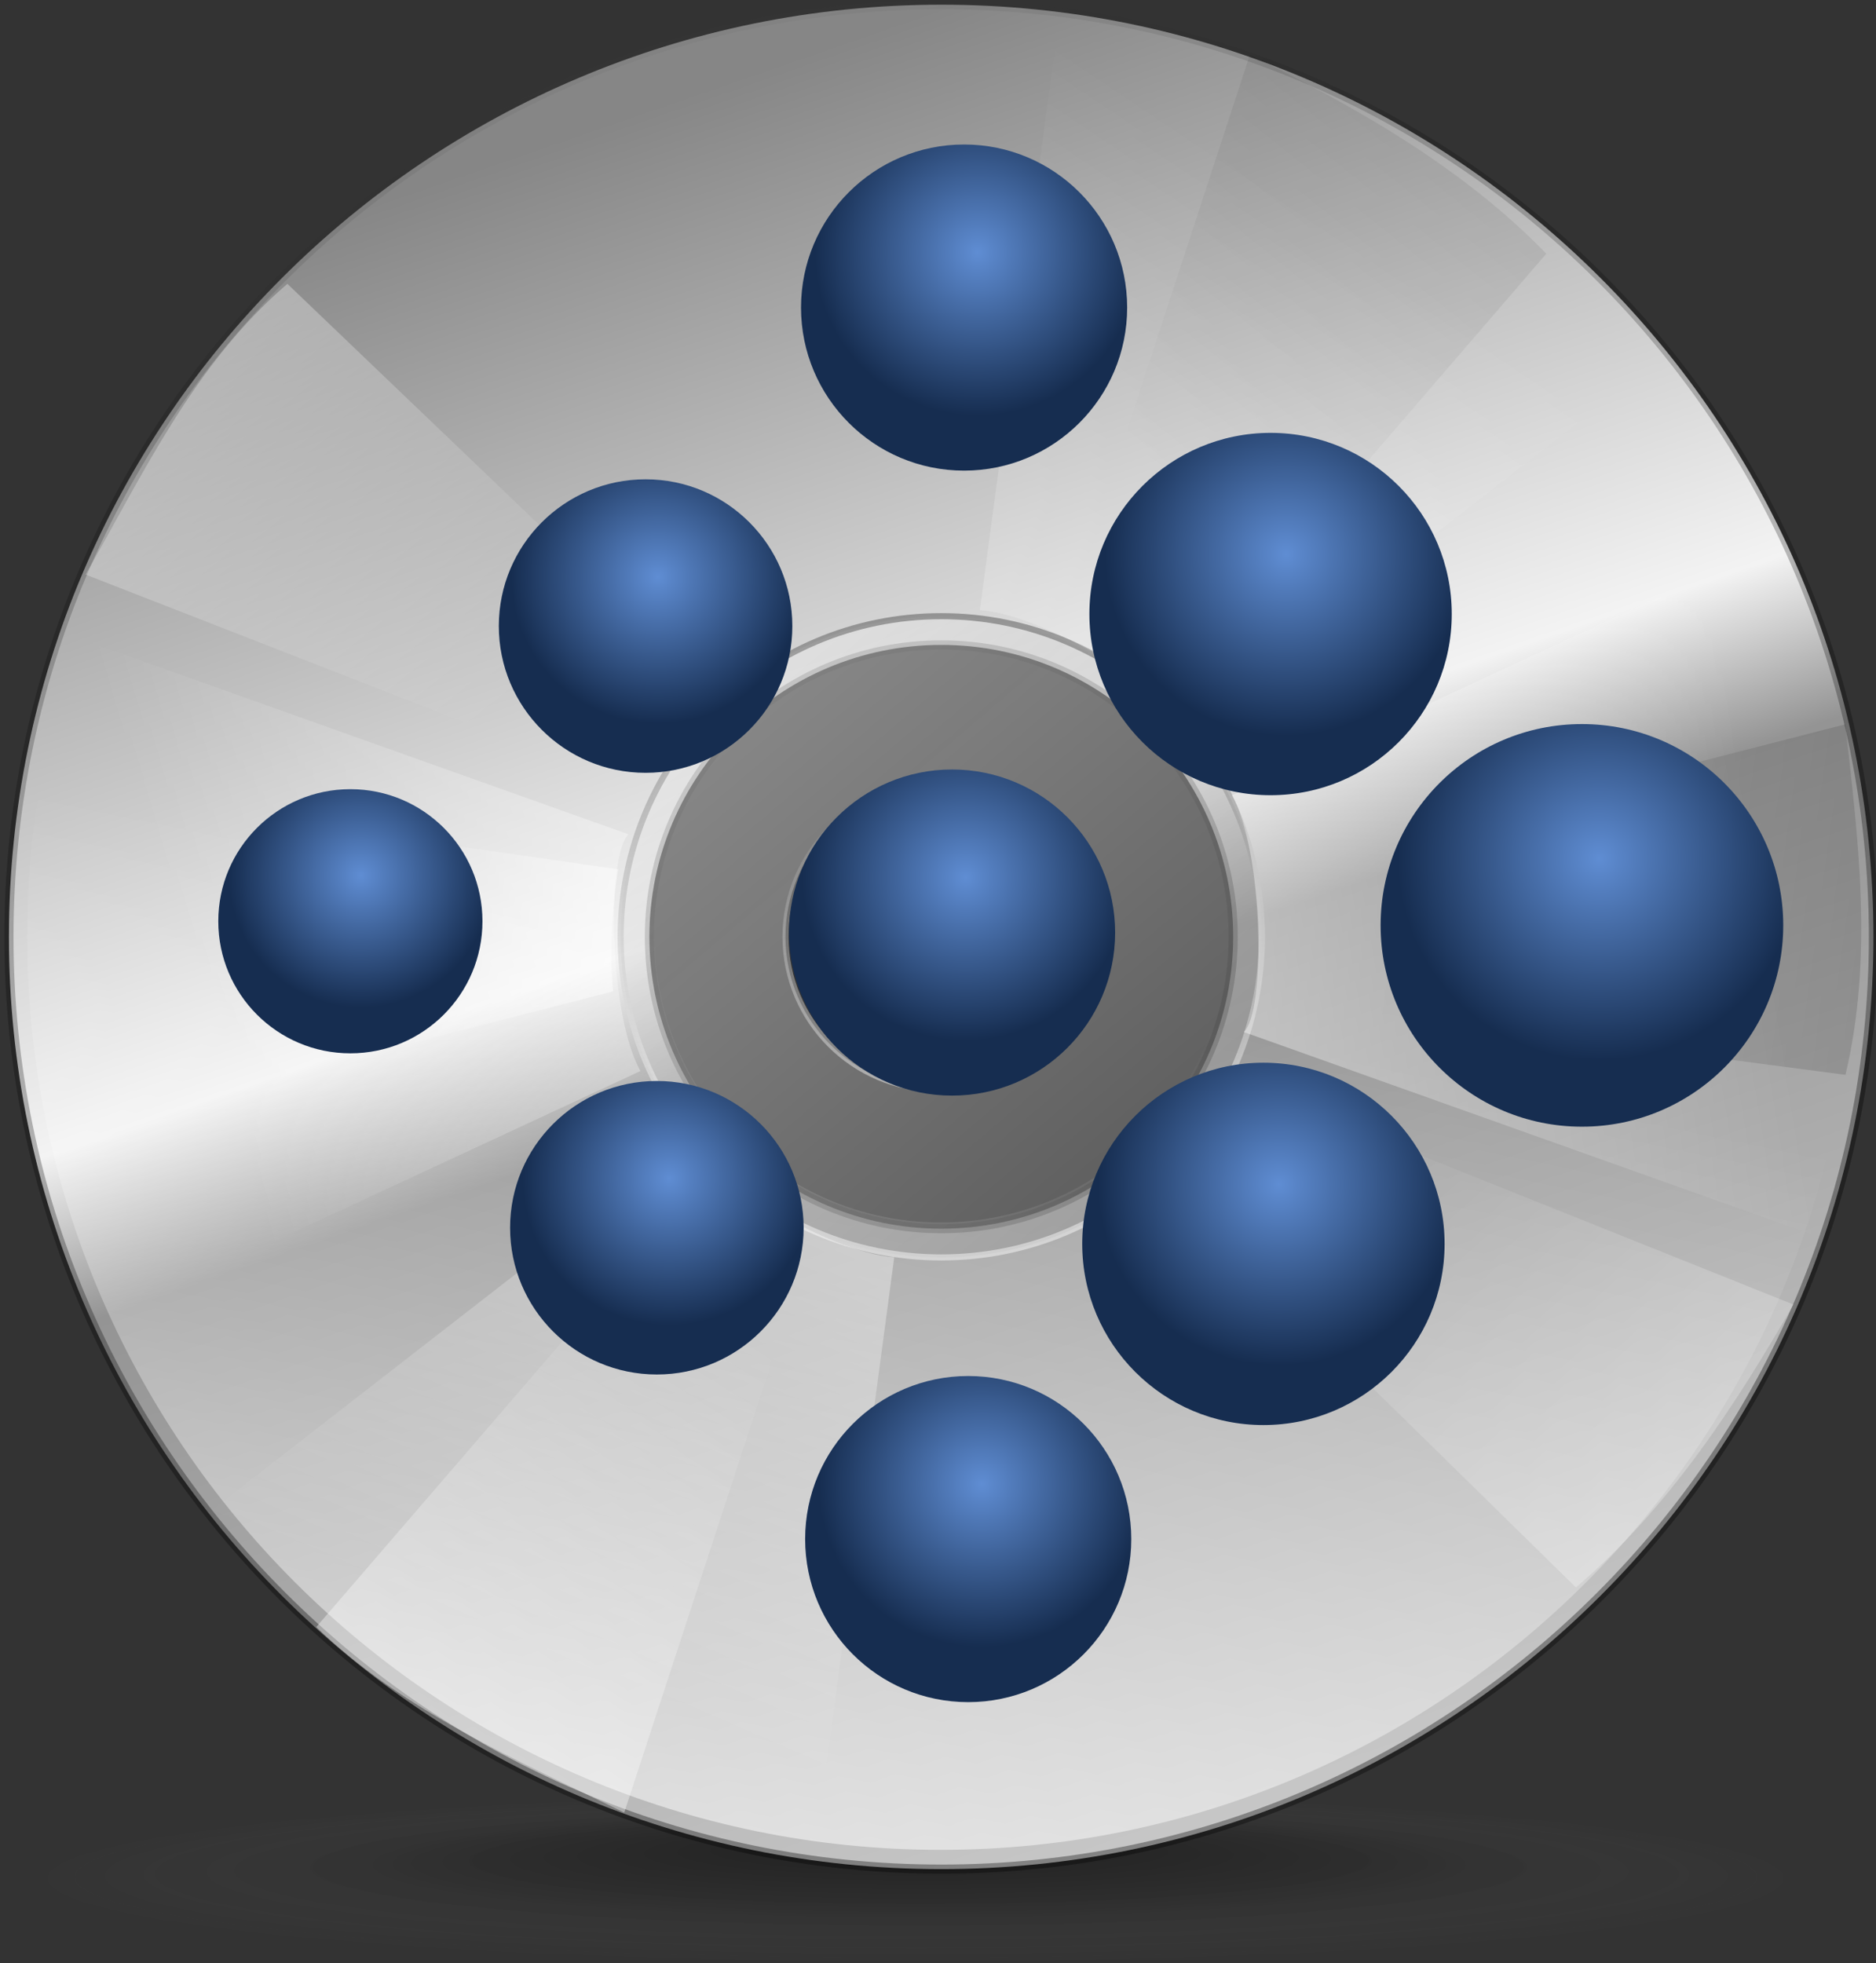 <?xml version="1.0" encoding="UTF-8" standalone="no"?>
<!-- Created with Inkscape (http://www.inkscape.org/) -->

<svg
   xmlns:dc="http://purl.org/dc/elements/1.1/"
   xmlns:cc="http://creativecommons.org/ns#"
   xmlns:rdf="http://www.w3.org/1999/02/22-rdf-syntax-ns#"
   xmlns:svg="http://www.w3.org/2000/svg"
   xmlns="http://www.w3.org/2000/svg"
   xmlns:xlink="http://www.w3.org/1999/xlink"
   xmlns:sodipodi="http://sodipodi.sourceforge.net/DTD/sodipodi-0.dtd"
   xmlns:inkscape="http://www.inkscape.org/namespaces/inkscape"
   height="63.921"
   id="svg1681"
   version="1.0"
   width="61.08"
   x="0"
   y="0"
   inkscape:version="0.49+devel r"
   sodipodi:docname="sidu-installer.svg">
  <rect width="100%" height="100%" fill="#333333" stroke="none"/>
  <sodipodi:namedview
     pagecolor="#ffffff"
     bordercolor="#666666"
     borderopacity="1"
     objecttolerance="10"
     gridtolerance="10"
     guidetolerance="10"
     inkscape:pageopacity="0"
     inkscape:pageshadow="2"
     inkscape:window-width="1920"
     inkscape:window-height="1029"
     id="namedview67"
     showgrid="false"
     inkscape:zoom="6.8022336"
     inkscape:cx="108.93803"
     inkscape:cy="55.864077"
     inkscape:window-x="0"
     inkscape:window-y="27"
     inkscape:window-maximized="1"
     inkscape:current-layer="svg1681"
     units="mm" />
  <defs
     id="defs1683">
    <linearGradient
       id="linearGradient1865"
       x1="-65.023"
       x2="-212.71"
       xlink:href="#linearGradient1601"
       y1="238.451"
       y2="383.427"
       gradientTransform="scale(0.898,1.114)"
       gradientUnits="userSpaceOnUse" />
    <linearGradient
       id="linearGradient1863"
       x1="58.723"
       x2="-119.612"
       xlink:href="#linearGradient1601"
       y1="178.05"
       y2="372.882"
       gradientTransform="scale(0.894,1.118)"
       gradientUnits="userSpaceOnUse" />
    <linearGradient
       id="linearGradient899">
      <stop
         id="stop900"
         offset="0"
         style="stop-color:#ffffff;stop-opacity:0;" />
      <stop
         id="stop901"
         offset="1"
         style="stop-color:#ffffff;stop-opacity:1;" />
    </linearGradient>
    <linearGradient
       id="linearGradient848"
       x1="-197.631"
       x2="-236.111"
       xlink:href="#linearGradient899"
       y1="380.682"
       y2="436.56"
       gradientTransform="scale(0.894,1.118)"
       gradientUnits="userSpaceOnUse" />
    <linearGradient
       id="linearGradient1731"
       x1="-219.18"
       x2="-156.894"
       xlink:href="#linearGradient1601"
       y1="572.92"
       y2="397.458"
       gradientTransform="scale(0.987,1.013)"
       gradientUnits="userSpaceOnUse" />
    <linearGradient
       id="linearGradient1761"
       x1="52.677"
       x2="-83.903"
       xlink:href="#linearGradient1753"
       y1="220.767"
       y2="396.49"
       gradientTransform="scale(0.894,1.118)"
       gradientUnits="userSpaceOnUse" />
    <linearGradient
       id="linearGradient1753">
      <stop
         id="stop1754"
         offset="0"
         style="stop-color:#000000;stop-opacity:0.455;" />
      <stop
         id="stop1755"
         offset="1"
         style="stop-color:#000000;stop-opacity:0;" />
    </linearGradient>
    <linearGradient
       id="linearGradient1751"
       x1="9.315"
       x2="-203.65"
       xlink:href="#linearGradient1753"
       y1="95.409"
       y2="384.013"
       gradientTransform="scale(0.894,1.118)"
       gradientUnits="userSpaceOnUse" />
    <linearGradient
       id="linearGradient1752"
       x1="-345.631"
       x2="-142.871"
       xlink:href="#linearGradient1601"
       y1="669.915"
       y2="401.122"
       gradientTransform="scale(0.987,1.013)"
       gradientUnits="userSpaceOnUse" />
    <linearGradient
       id="linearGradient1607"
       x1="-1.718"
       x2="-87.625"
       xlink:href="#linearGradient1601"
       y1="254.859"
       y2="398.143"
       gradientTransform="scale(0.905,1.105)"
       gradientUnits="userSpaceOnUse" />
    <linearGradient
       id="linearGradient1738"
       x1="-118.477"
       x2="-32.234"
       xlink:href="#linearGradient1601"
       y1="566.042"
       y2="396.04"
       gradientTransform="scale(0.987,1.013)"
       gradientUnits="userSpaceOnUse" />
    <linearGradient
       id="linearGradient1604"
       x1="-112.116"
       x2="-112.116"
       xlink:href="#linearGradient1608"
       y1="414.247"
       y2="507.473"
       gradientUnits="userSpaceOnUse" />
    <linearGradient
       id="linearGradient1608">
      <stop
         id="stop1609"
         offset="0"
         style="stop-color:#000000;stop-opacity:0.455;" />
      <stop
         id="stop1610"
         offset="1"
         style="stop-color:#ffffff;stop-opacity:0.462;" />
    </linearGradient>
    <linearGradient
       id="linearGradient1855"
       x1="18.762"
       x2="-139.844"
       xlink:href="#linearGradient1608"
       y1="603.664"
       y2="417.199"
       gradientUnits="userSpaceOnUse" />
    <linearGradient
       id="linearGradient1601">
      <stop
         id="stop1602"
         offset="0"
         style="stop-color:#ffffff;stop-opacity:1;" />
      <stop
         id="stop1603"
         offset="1"
         style="stop-color:#ffffff;stop-opacity:0;" />
    </linearGradient>
    <linearGradient
       id="linearGradient1757"
       x1="268.704"
       x2="339.089"
       xlink:href="#linearGradient1601"
       y1="703.861"
       y2="373.74"
       gradientTransform="scale(1.019,0.982)"
       gradientUnits="userSpaceOnUse" />
    <linearGradient
       id="linearGradient2089">
      <stop
         id="stop2090"
         offset="0"
         style="stop-color:#000000;stop-opacity:0.586;" />
      <stop
         id="stop2091"
         offset="0.736"
         style="stop-color:#000000;stop-opacity:0.31;" />
      <stop
         id="stop2092"
         offset="1"
         style="stop-color:#5f5f5f;stop-opacity:0;" />
    </linearGradient>
    <linearGradient
       id="linearGradient1848"
       x1="-34.936"
       x2="-86.539"
       xlink:href="#linearGradient2089"
       y1="531.332"
       y2="321.591"
       gradientUnits="userSpaceOnUse" />
    <linearGradient
       id="linearGradient1612">
      <stop
         id="stop1613"
         offset="0"
         style="stop-color:#868686;stop-opacity:1;" />
      <stop
         id="stop1768"
         offset="0.394"
         style="stop-color:#f3f3f3;stop-opacity:1;" />
      <stop
         id="stop1769"
         offset="0.479"
         style="stop-color:#949494;stop-opacity:1;" />
      <stop
         id="stop1614"
         offset="1"
         style="stop-color:#d3d3d3;stop-opacity:1;" />
    </linearGradient>
    <linearGradient
       id="linearGradient1616"
       x1="-125.321"
       x2="-33.551"
       xlink:href="#linearGradient1612"
       y1="355.229"
       y2="620.594"
       gradientUnits="userSpaceOnUse" />
    <linearGradient
       id="linearGradient1851">
      <stop
         id="stop1852"
         offset="0"
         style="stop-color:#000000;stop-opacity:0.372;" />
      <stop
         id="stop1854"
         offset="0.5"
         style="stop-color:#000000;stop-opacity:0.11;" />
      <stop
         id="stop1853"
         offset="1"
         style="stop-color:#adadad;stop-opacity:0;" />
    </linearGradient>
    <radialGradient
       cx="-289.091"
       cy="598.367"
       fx="-287.618"
       fy="543.589"
       id="radialGradient1930"
       r="125.205"
       xlink:href="#linearGradient1851"
       gradientUnits="userSpaceOnUse" />
    <radialGradient
       r="57.48"
       fy="477.451"
       fx="1027.858"
       cy="477.451"
       cx="1027.858"
       spreadMethod="pad"
       gradientTransform="matrix(0.689,0.689,-0.689,0.689,199.774,-532.329)"
       gradientUnits="userSpaceOnUse"
       id="radialGradient4430"
       xlink:href="#linearGradient6147-1-1-5-3-1-8-4-0"
       inkscape:collect="always" />
    <radialGradient
       r="57.48"
       fy="477.451"
       fx="1027.858"
       cy="477.451"
       cx="1027.858"
       spreadMethod="pad"
       gradientTransform="matrix(0.766,0.766,-0.766,0.766,283.389,-774.979)"
       gradientUnits="userSpaceOnUse"
       id="radialGradient4428"
       xlink:href="#linearGradient6147-1-1-0-5-6-5-3"
       inkscape:collect="always" />
    <radialGradient
       r="57.48"
       fy="477.451"
       fx="1027.858"
       cy="477.451"
       cx="1027.858"
       spreadMethod="pad"
       gradientTransform="matrix(0.766,0.766,-0.766,0.766,288.178,-519.679)"
       gradientUnits="userSpaceOnUse"
       id="radialGradient4426"
       xlink:href="#linearGradient6147-1-1-5-3-1-3-6"
       inkscape:collect="always" />
    <radialGradient
       r="57.48"
       fy="477.451"
       fx="1027.858"
       cy="477.451"
       cx="1027.858"
       spreadMethod="pad"
       gradientTransform="matrix(0.851,0.851,-0.851,0.851,374.016,-518.013)"
       gradientUnits="userSpaceOnUse"
       id="radialGradient4424"
       xlink:href="#linearGradient6147-1-1-0-2-4-9"
       inkscape:collect="always" />
    <radialGradient
       r="57.48"
       fy="477.451"
       fx="1027.858"
       cy="477.451"
       cx="1027.858"
       spreadMethod="pad"
       gradientTransform="matrix(0.851,0.851,-0.851,0.851,372.268,-1040.564)"
       gradientUnits="userSpaceOnUse"
       id="radialGradient4422"
       xlink:href="#linearGradient6147-1-1-0-5-7-1"
       inkscape:collect="always" />
    <radialGradient
       r="57.48"
       fy="477.451"
       fx="1027.858"
       cy="477.451"
       cx="1027.858"
       spreadMethod="pad"
       gradientTransform="matrix(0.851,0.851,-0.851,0.851,367.166,-775.374)"
       gradientUnits="userSpaceOnUse"
       id="radialGradient4420"
       xlink:href="#linearGradient6147-1-1-5-3-14-2"
       inkscape:collect="always" />
    <radialGradient
       r="57.48"
       fy="477.451"
       fx="1027.858"
       cy="477.451"
       cx="1027.858"
       spreadMethod="pad"
       gradientTransform="matrix(0.946,0.946,-0.946,0.946,450.905,-1055.452)"
       gradientUnits="userSpaceOnUse"
       id="radialGradient4418"
       xlink:href="#linearGradient6147-1-1-0-9-4"
       inkscape:collect="always" />
    <radialGradient
       r="57.48"
       fy="477.451"
       fx="1027.858"
       cy="477.451"
       cx="1027.858"
       spreadMethod="pad"
       gradientTransform="matrix(0.946,0.946,-0.946,0.946,447.863,-788.201)"
       gradientUnits="userSpaceOnUse"
       id="radialGradient4416"
       xlink:href="#linearGradient6147-1-1-5-94-7"
       inkscape:collect="always" />
    <radialGradient
       r="57.48"
       fy="477.451"
       fx="1027.858"
       cy="477.451"
       cx="1027.858"
       spreadMethod="pad"
       gradientTransform="matrix(1.051,1.051,-1.051,1.051,525.89,-1084.383)"
       gradientUnits="userSpaceOnUse"
       id="radialGradient4414"
       xlink:href="#linearGradient6147-1-1-4-4"
       inkscape:collect="always" />
    <radialGradient
       r="57.48"
       fy="477.451"
       fx="1027.858"
       cy="477.451"
       cx="1027.858"
       spreadMethod="pad"
       gradientTransform="matrix(0.239,0.239,-0.239,0.239,383.03,656.283)"
       gradientUnits="userSpaceOnUse"
       id="radialGradient5352"
       xlink:href="#linearGradient6147-1-1-4-6-10"
       inkscape:collect="always" />
    <linearGradient
       id="linearGradient6147-1-1-5-3-1-8-4-0">
      <stop
         id="stop6149-6-3-5-0-7-1-9-4"
         offset="0"
         style="stop-color:#5f8dd3;stop-opacity:1;" />
      <stop
         id="stop6151-5-0-3-0-2-3-5-7"
         offset="1"
         style="stop-color:#162d50;stop-opacity:1;" />
    </linearGradient>
    <linearGradient
       id="linearGradient6147-1-1-0-5-6-5-3">
      <stop
         id="stop6149-6-3-3-1-1-4-3"
         offset="0"
         style="stop-color:#5f8dd3;stop-opacity:1;" />
      <stop
         id="stop6151-5-0-36-1-5-3-3"
         offset="1"
         style="stop-color:#162d50;stop-opacity:1;" />
    </linearGradient>
    <linearGradient
       id="linearGradient6147-1-1-5-3-1-3-6">
      <stop
         id="stop6149-6-3-5-0-7-8-8"
         offset="0"
         style="stop-color:#5f8dd3;stop-opacity:1;" />
      <stop
         id="stop6151-5-0-3-0-2-32-3"
         offset="1"
         style="stop-color:#162d50;stop-opacity:1;" />
    </linearGradient>
    <linearGradient
       id="linearGradient6147-1-1-0-2-4-9">
      <stop
         id="stop6149-6-3-3-4-4-28"
         offset="0"
         style="stop-color:#5f8dd3;stop-opacity:1;" />
      <stop
         id="stop6151-5-0-36-9-49-8"
         offset="1"
         style="stop-color:#162d50;stop-opacity:1;" />
    </linearGradient>
    <linearGradient
       id="linearGradient6147-1-1-0-5-7-1">
      <stop
         id="stop6149-6-3-3-1-3-2"
         offset="0"
         style="stop-color:#5f8dd3;stop-opacity:1;" />
      <stop
         id="stop6151-5-0-36-1-39-8"
         offset="1"
         style="stop-color:#162d50;stop-opacity:1;" />
    </linearGradient>
    <linearGradient
       id="linearGradient6147-1-1-5-3-14-2">
      <stop
         id="stop6149-6-3-5-0-3-2"
         offset="0"
         style="stop-color:#5f8dd3;stop-opacity:1;" />
      <stop
         id="stop6151-5-0-3-0-7-6"
         offset="1"
         style="stop-color:#162d50;stop-opacity:1;" />
    </linearGradient>
    <linearGradient
       id="linearGradient6147-1-1-0-9-4">
      <stop
         id="stop6149-6-3-3-5-6"
         offset="0"
         style="stop-color:#5f8dd3;stop-opacity:1;" />
      <stop
         id="stop6151-5-0-36-6-9"
         offset="1"
         style="stop-color:#162d50;stop-opacity:1;" />
    </linearGradient>
    <linearGradient
       id="linearGradient6147-1-1-5-94-7">
      <stop
         id="stop6149-6-3-5-2-4"
         offset="0"
         style="stop-color:#5f8dd3;stop-opacity:1;" />
      <stop
         id="stop6151-5-0-3-06-3"
         offset="1"
         style="stop-color:#162d50;stop-opacity:1;" />
    </linearGradient>
    <linearGradient
       id="linearGradient6147-1-1-4-4">
      <stop
         id="stop6149-6-3-9-3"
         offset="0"
         style="stop-color:#5f8dd3;stop-opacity:1;" />
      <stop
         id="stop6151-5-0-9-5"
         offset="1"
         style="stop-color:#162d50;stop-opacity:1;" />
    </linearGradient>
    <filter
       y="-0.25"
       x="-0.25"
       height="1.5"
       width="1.5"
       inkscape:label="Drop shadow"
       id="filter8554-99"
       style="color-interpolation-filters:sRGB">
      <feGaussianBlur
         result="blur"
         stdDeviation="1"
         in="SourceAlpha"
         id="feGaussianBlur8556-3" />
      <feColorMatrix
         values="-1 0 0 0 1 0 -1 0 0 1 0 0 -1 0 1 0 0 0 0.5 0 "
         type="matrix"
         result="bluralpha"
         id="feColorMatrix8558-6" />
      <feOffset
         result="offsetBlur"
         dy="-1"
         dx="1"
         in="bluralpha"
         id="feOffset8560-0" />
      <feMerge
         id="feMerge8562-5">
        <feMergeNode
           in="offsetBlur"
           id="feMergeNode8564-0" />
        <feMergeNode
           in="SourceGraphic"
           id="feMergeNode8566-2" />
      </feMerge>
    </filter>
    <linearGradient
       id="linearGradient6147-1-1-4-6-962">
      <stop
         id="stop6149-6-3-9-1-54"
         offset="0"
         style="stop-color:#5f8dd3;stop-opacity:1;" />
      <stop
         id="stop6151-5-0-9-0-4"
         offset="1"
         style="stop-color:#162d50;stop-opacity:1;" />
    </linearGradient>
    <linearGradient
       id="linearGradient6147-1-1-4-6-08-4">
      <stop
         id="stop6149-6-3-9-1-13-0"
         offset="0"
         style="stop-color:#5f8dd3;stop-opacity:1;" />
      <stop
         id="stop6151-5-0-9-0-11-9"
         offset="1"
         style="stop-color:#162d50;stop-opacity:1;" />
    </linearGradient>
    <linearGradient
       id="linearGradient6147-1-1-4-6-69-8">
      <stop
         id="stop6149-6-3-9-1-3-3"
         offset="0"
         style="stop-color:#5f8dd3;stop-opacity:1;" />
      <stop
         id="stop6151-5-0-9-0-38-8"
         offset="1"
         style="stop-color:#162d50;stop-opacity:1;" />
    </linearGradient>
    <linearGradient
       id="linearGradient6147-1-1-4-6-62-2">
      <stop
         id="stop6149-6-3-9-1-67-9"
         offset="0"
         style="stop-color:#5f8dd3;stop-opacity:1;" />
      <stop
         id="stop6151-5-0-9-0-5-0"
         offset="1"
         style="stop-color:#162d50;stop-opacity:1;" />
    </linearGradient>
    <linearGradient
       id="linearGradient6147-1-1-4-6-96-2">
      <stop
         id="stop6149-6-3-9-1-02-0"
         offset="0"
         style="stop-color:#5f8dd3;stop-opacity:1;" />
      <stop
         id="stop6151-5-0-9-0-76-5"
         offset="1"
         style="stop-color:#162d50;stop-opacity:1;" />
    </linearGradient>
    <linearGradient
       id="linearGradient6147-1-1-4-6-10-0">
      <stop
         id="stop6149-6-3-9-1-7-4"
         offset="0"
         style="stop-color:#5f8dd3;stop-opacity:1;" />
      <stop
         id="stop6151-5-0-9-0-58-2"
         offset="1"
         style="stop-color:#162d50;stop-opacity:1;" />
    </linearGradient>
    <radialGradient
       r="57.48"
       fy="477.451"
       fx="1027.858"
       cy="477.451"
       cx="1027.858"
       spreadMethod="pad"
       gradientTransform="matrix(0.239,0.239,-0.239,0.239,124.449,540.783)"
       gradientUnits="userSpaceOnUse"
       id="radialGradient4815"
       xlink:href="#linearGradient6147-1-1-4-6-08"
       inkscape:collect="always" />
    <radialGradient
       r="57.48"
       fy="477.451"
       fx="1027.858"
       cy="477.451"
       cx="1027.858"
       spreadMethod="pad"
       gradientTransform="matrix(0.239,0.239,-0.239,0.239,350.635,540.783)"
       gradientUnits="userSpaceOnUse"
       id="radialGradient4813"
       xlink:href="#linearGradient6147-1-1-4-6-96"
       inkscape:collect="always" />
    <radialGradient
       r="57.48"
       fy="477.451"
       fx="1027.858"
       cy="477.451"
       cx="1027.858"
       spreadMethod="pad"
       gradientTransform="matrix(0.239,0.239,-0.239,0.239,275.239,540.783)"
       gradientUnits="userSpaceOnUse"
       id="radialGradient4811"
       xlink:href="#linearGradient6147-1-1-4-6-62"
       inkscape:collect="always" />
    <radialGradient
       r="57.48"
       fy="477.451"
       fx="1027.858"
       cy="477.451"
       cx="1027.858"
       spreadMethod="pad"
       gradientTransform="matrix(0.239,0.239,-0.239,0.239,426.03,540.783)"
       gradientUnits="userSpaceOnUse"
       id="radialGradient4809"
       xlink:href="#linearGradient6147-1-1-4-6-10"
       inkscape:collect="always" />
    <radialGradient
       r="57.48"
       fy="477.451"
       fx="1027.858"
       cy="477.451"
       cx="1027.858"
       spreadMethod="pad"
       gradientTransform="matrix(0.239,0.239,-0.239,0.239,199.844,540.783)"
       gradientUnits="userSpaceOnUse"
       id="radialGradient4807"
       xlink:href="#linearGradient6147-1-1-4-6-69"
       inkscape:collect="always" />
    <radialGradient
       r="57.48"
       fy="477.451"
       fx="1027.858"
       cy="477.451"
       cx="1027.858"
       spreadMethod="pad"
       gradientTransform="matrix(0.239,0.239,-0.239,0.239,49.053,538.552)"
       gradientUnits="userSpaceOnUse"
       id="radialGradient4735"
       xlink:href="#linearGradient6147-1-1-4-6"
       inkscape:collect="always" />
    <linearGradient
       id="linearGradient6147-1-1-4-6-10">
      <stop
         id="stop6149-6-3-9-1-7"
         offset="0"
         style="stop-color:#5f8dd3;stop-opacity:1;" />
      <stop
         id="stop6151-5-0-9-0-58"
         offset="1"
         style="stop-color:#162d50;stop-opacity:1;" />
    </linearGradient>
    <linearGradient
       id="linearGradient6147-1-1-4-6-96">
      <stop
         id="stop6149-6-3-9-1-02"
         offset="0"
         style="stop-color:#5f8dd3;stop-opacity:1;" />
      <stop
         id="stop6151-5-0-9-0-76"
         offset="1"
         style="stop-color:#162d50;stop-opacity:1;" />
    </linearGradient>
    <linearGradient
       id="linearGradient6147-1-1-4-6-62">
      <stop
         id="stop6149-6-3-9-1-67"
         offset="0"
         style="stop-color:#5f8dd3;stop-opacity:1;" />
      <stop
         id="stop6151-5-0-9-0-5"
         offset="1"
         style="stop-color:#162d50;stop-opacity:1;" />
    </linearGradient>
    <linearGradient
       id="linearGradient6147-1-1-4-6-69">
      <stop
         id="stop6149-6-3-9-1-3"
         offset="0"
         style="stop-color:#5f8dd3;stop-opacity:1;" />
      <stop
         id="stop6151-5-0-9-0-38"
         offset="1"
         style="stop-color:#162d50;stop-opacity:1;" />
    </linearGradient>
    <linearGradient
       id="linearGradient6147-1-1-4-6-08">
      <stop
         id="stop6149-6-3-9-1-13"
         offset="0"
         style="stop-color:#5f8dd3;stop-opacity:1;" />
      <stop
         id="stop6151-5-0-9-0-11"
         offset="1"
         style="stop-color:#162d50;stop-opacity:1;" />
    </linearGradient>
    <linearGradient
       id="linearGradient6147-1-1-4-6-25">
      <stop
         id="stop6149-6-3-9-1-8"
         offset="0"
         style="stop-color:#5f8dd3;stop-opacity:1;" />
      <stop
         id="stop6151-5-0-9-0-6"
         offset="1"
         style="stop-color:#162d50;stop-opacity:1;" />
    </linearGradient>
    <radialGradient
       r="57.48"
       fy="477.451"
       fx="1027.858"
       cy="477.451"
       cx="1027.858"
       spreadMethod="pad"
       gradientTransform="matrix(0.239,0.239,-0.239,0.239,49.053,533.821)"
       gradientUnits="userSpaceOnUse"
       id="radialGradient4179-646"
       xlink:href="#linearGradient6147-1-1-4-6-25"
       inkscape:collect="always" />
    <linearGradient
       id="linearGradient6147-1-1-4-6-28">
      <stop
         id="stop6149-6-3-9-1-936"
         offset="0"
         style="stop-color:#5f8dd3;stop-opacity:1;" />
      <stop
         id="stop6151-5-0-9-0-80"
         offset="1"
         style="stop-color:#162d50;stop-opacity:1;" />
    </linearGradient>
    <radialGradient
       r="57.48"
       fy="477.451"
       fx="1027.858"
       cy="477.451"
       cx="1027.858"
       spreadMethod="pad"
       gradientTransform="matrix(0.239,0.239,-0.239,0.239,49.053,533.821)"
       gradientUnits="userSpaceOnUse"
       id="radialGradient4179-81"
       xlink:href="#linearGradient6147-1-1-4-6-28"
       inkscape:collect="always" />
    <linearGradient
       id="linearGradient6147-1-1-4-6-4">
      <stop
         id="stop6149-6-3-9-1-69"
         offset="0"
         style="stop-color:#5f8dd3;stop-opacity:1;" />
      <stop
         id="stop6151-5-0-9-0-2"
         offset="1"
         style="stop-color:#162d50;stop-opacity:1;" />
    </linearGradient>
    <radialGradient
       r="57.48"
       fy="477.451"
       fx="1027.858"
       cy="477.451"
       cx="1027.858"
       spreadMethod="pad"
       gradientTransform="matrix(0.239,0.239,-0.239,0.239,49.053,533.821)"
       gradientUnits="userSpaceOnUse"
       id="radialGradient4179-9"
       xlink:href="#linearGradient6147-1-1-4-6-4"
       inkscape:collect="always" />
    <linearGradient
       id="linearGradient6147-1-1-4-6-3">
      <stop
         id="stop6149-6-3-9-1-0"
         offset="0"
         style="stop-color:#5f8dd3;stop-opacity:1;" />
      <stop
         id="stop6151-5-0-9-0-30"
         offset="1"
         style="stop-color:#162d50;stop-opacity:1;" />
    </linearGradient>
    <radialGradient
       r="57.48"
       fy="477.451"
       fx="1027.858"
       cy="477.451"
       cx="1027.858"
       spreadMethod="pad"
       gradientTransform="matrix(0.239,0.239,-0.239,0.239,49.053,533.821)"
       gradientUnits="userSpaceOnUse"
       id="radialGradient4179-64"
       xlink:href="#linearGradient6147-1-1-4-6-3"
       inkscape:collect="always" />
    <linearGradient
       id="linearGradient6147-1-1-4-6-0">
      <stop
         id="stop6149-6-3-9-1-4"
         offset="0"
         style="stop-color:#5f8dd3;stop-opacity:1;" />
      <stop
         id="stop6151-5-0-9-0-8"
         offset="1"
         style="stop-color:#162d50;stop-opacity:1;" />
    </linearGradient>
    <radialGradient
       r="57.48"
       fy="477.451"
       fx="1027.858"
       cy="477.451"
       cx="1027.858"
       spreadMethod="pad"
       gradientTransform="matrix(0.239,0.239,-0.239,0.239,49.053,533.821)"
       gradientUnits="userSpaceOnUse"
       id="radialGradient4179-86"
       xlink:href="#linearGradient6147-1-1-4-6-0"
       inkscape:collect="always" />
    <linearGradient
       id="linearGradient6147-1-1-4-6-12">
      <stop
         id="stop6149-6-3-9-1-93"
         offset="0"
         style="stop-color:#5f8dd3;stop-opacity:1;" />
      <stop
         id="stop6151-5-0-9-0-90"
         offset="1"
         style="stop-color:#162d50;stop-opacity:1;" />
    </linearGradient>
    <radialGradient
       r="57.48"
       fy="477.451"
       fx="1027.858"
       cy="477.451"
       cx="1027.858"
       spreadMethod="pad"
       gradientTransform="matrix(0.239,0.239,-0.239,0.239,574.053,511.359)"
       gradientUnits="userSpaceOnUse"
       id="radialGradient4179-8"
       xlink:href="#linearGradient6147-1-1-4-6-12"
       inkscape:collect="always" />
    <linearGradient
       id="linearGradient6147-1-1-4-6-6">
      <stop
         id="stop6149-6-3-9-1-56"
         offset="0"
         style="stop-color:#5f8dd3;stop-opacity:1;" />
      <stop
         id="stop6151-5-0-9-0-3"
         offset="1"
         style="stop-color:#162d50;stop-opacity:1;" />
    </linearGradient>
    <radialGradient
       r="57.48"
       fy="477.451"
       fx="1027.858"
       cy="477.451"
       cx="1027.858"
       spreadMethod="pad"
       gradientTransform="matrix(0.239,0.239,-0.239,0.239,574.053,511.359)"
       gradientUnits="userSpaceOnUse"
       id="radialGradient4179-3"
       xlink:href="#linearGradient6147-1-1-4-6-6"
       inkscape:collect="always" />
    <linearGradient
       id="linearGradient6147-1-1-4-6-5">
      <stop
         id="stop6149-6-3-9-1-9"
         offset="0"
         style="stop-color:#5f8dd3;stop-opacity:1;" />
      <stop
         id="stop6151-5-0-9-0-77"
         offset="1"
         style="stop-color:#162d50;stop-opacity:1;" />
    </linearGradient>
    <radialGradient
       r="57.48"
       fy="477.451"
       fx="1027.858"
       cy="477.451"
       cx="1027.858"
       spreadMethod="pad"
       gradientTransform="matrix(0.239,0.239,-0.239,0.239,574.053,511.359)"
       gradientUnits="userSpaceOnUse"
       id="radialGradient4179-1"
       xlink:href="#linearGradient6147-1-1-4-6-5"
       inkscape:collect="always" />
    <linearGradient
       id="linearGradient6147-1-1-4-6-9">
      <stop
         id="stop6149-6-3-9-1-1"
         offset="0"
         style="stop-color:#5f8dd3;stop-opacity:1;" />
      <stop
         id="stop6151-5-0-9-0-7"
         offset="1"
         style="stop-color:#162d50;stop-opacity:1;" />
    </linearGradient>
    <radialGradient
       r="57.48"
       fy="477.451"
       fx="1027.858"
       cy="477.451"
       cx="1027.858"
       spreadMethod="pad"
       gradientTransform="matrix(0.239,0.239,-0.239,0.239,574.053,511.359)"
       gradientUnits="userSpaceOnUse"
       id="radialGradient4179-0"
       xlink:href="#linearGradient6147-1-1-4-6-9"
       inkscape:collect="always" />
    <linearGradient
       id="linearGradient6147-1-1-4-6-1">
      <stop
         id="stop6149-6-3-9-1-5"
         offset="0"
         style="stop-color:#5f8dd3;stop-opacity:1;" />
      <stop
         id="stop6151-5-0-9-0-9"
         offset="1"
         style="stop-color:#162d50;stop-opacity:1;" />
    </linearGradient>
    <radialGradient
       r="57.48"
       fy="477.451"
       fx="1027.858"
       cy="477.451"
       cx="1027.858"
       spreadMethod="pad"
       gradientTransform="matrix(0.239,0.239,-0.239,0.239,574.053,511.359)"
       gradientUnits="userSpaceOnUse"
       id="radialGradient4179-6"
       xlink:href="#linearGradient6147-1-1-4-6-1"
       inkscape:collect="always" />
    <linearGradient
       id="linearGradient6147-1-1-4-6-2">
      <stop
         id="stop6149-6-3-9-1-6"
         offset="0"
         style="stop-color:#5f8dd3;stop-opacity:1;" />
      <stop
         id="stop6151-5-0-9-0-1"
         offset="1"
         style="stop-color:#162d50;stop-opacity:1;" />
    </linearGradient>
    <radialGradient
       r="57.48"
       fy="477.451"
       fx="1027.858"
       cy="477.451"
       cx="1027.858"
       spreadMethod="pad"
       gradientTransform="matrix(0.239,0.239,-0.239,0.239,574.053,511.359)"
       gradientUnits="userSpaceOnUse"
       id="radialGradient4179-2"
       xlink:href="#linearGradient6147-1-1-4-6-2"
       inkscape:collect="always" />
    <radialGradient
       r="57.48"
       fy="477.451"
       fx="1027.858"
       cy="477.451"
       cx="1027.858"
       spreadMethod="pad"
       gradientTransform="matrix(0.083,0.083,-0.083,0.083,350.493,656.432)"
       gradientUnits="userSpaceOnUse"
       id="radialGradient4176"
       xlink:href="#linearGradient6147-1-1-5-94-3"
       inkscape:collect="always" />
    <radialGradient
       r="57.48"
       fy="477.451"
       fx="1027.858"
       cy="477.451"
       cx="1027.858"
       spreadMethod="pad"
       gradientTransform="matrix(0.083,0.083,-0.083,0.083,350.758,633.117)"
       gradientUnits="userSpaceOnUse"
       id="radialGradient4173"
       xlink:href="#linearGradient6147-1-1-0-9-1"
       inkscape:collect="always" />
    <radialGradient
       r="57.48"
       fy="477.451"
       fx="1027.858"
       cy="477.451"
       cx="1027.858"
       spreadMethod="pad"
       gradientTransform="matrix(0.074,0.074,-0.074,0.074,343.453,657.551)"
       gradientUnits="userSpaceOnUse"
       id="radialGradient4170"
       xlink:href="#linearGradient6147-1-1-5-3-14-7"
       inkscape:collect="always" />
    <radialGradient
       r="57.48"
       fy="477.451"
       fx="1027.858"
       cy="477.451"
       cx="1027.858"
       spreadMethod="pad"
       gradientTransform="matrix(0.074,0.074,-0.074,0.074,343.898,634.416)"
       gradientUnits="userSpaceOnUse"
       id="radialGradient4167"
       xlink:href="#linearGradient6147-1-1-0-5-7-9"
       inkscape:collect="always" />
    <radialGradient
       r="57.48"
       fy="477.451"
       fx="1027.858"
       cy="477.451"
       cx="1027.858"
       spreadMethod="pad"
       gradientTransform="matrix(0.074,0.074,-0.074,0.074,344.05,680.002)"
       gradientUnits="userSpaceOnUse"
       id="radialGradient4164"
       xlink:href="#linearGradient6147-1-1-0-2-4-5"
       inkscape:collect="always" />
    <radialGradient
       r="57.48"
       fy="477.451"
       fx="1027.858"
       cy="477.451"
       cx="1027.858"
       spreadMethod="pad"
       gradientTransform="matrix(0.067,0.067,-0.067,0.067,336.562,679.857)"
       gradientUnits="userSpaceOnUse"
       id="radialGradient4161"
       xlink:href="#linearGradient6147-1-1-5-3-1-3-7"
       inkscape:collect="always" />
    <radialGradient
       r="57.48"
       fy="477.451"
       fx="1027.858"
       cy="477.451"
       cx="1027.858"
       spreadMethod="pad"
       gradientTransform="matrix(0.067,0.067,-0.067,0.067,336.144,657.585)"
       gradientUnits="userSpaceOnUse"
       id="radialGradient4158"
       xlink:href="#linearGradient6147-1-1-0-5-6-5-0"
       inkscape:collect="always" />
    <radialGradient
       r="57.48"
       fy="477.451"
       fx="1027.858"
       cy="477.451"
       cx="1027.858"
       spreadMethod="pad"
       gradientTransform="matrix(0.06,0.06,-0.06,0.06,328.85,678.753)"
       gradientUnits="userSpaceOnUse"
       id="radialGradient4155"
       xlink:href="#linearGradient6147-1-1-5-3-1-8-4-8"
       inkscape:collect="always" />
    <linearGradient
       id="linearGradient6147-1-1-5-3-1-8-4-8">
      <stop
         id="stop6149-6-3-5-0-7-1-9-8"
         offset="0"
         style="stop-color:#5f8dd3;stop-opacity:1;" />
      <stop
         id="stop6151-5-0-3-0-2-3-5-4"
         offset="1"
         style="stop-color:#162d50;stop-opacity:1;" />
    </linearGradient>
    <linearGradient
       id="linearGradient6147-1-1-0-5-6-5-0">
      <stop
         id="stop6149-6-3-3-1-1-4-7"
         offset="0"
         style="stop-color:#5f8dd3;stop-opacity:1;" />
      <stop
         id="stop6151-5-0-36-1-5-3-8"
         offset="1"
         style="stop-color:#162d50;stop-opacity:1;" />
    </linearGradient>
    <linearGradient
       id="linearGradient6147-1-1-5-3-1-3-7">
      <stop
         id="stop6149-6-3-5-0-7-8-4"
         offset="0"
         style="stop-color:#5f8dd3;stop-opacity:1;" />
      <stop
         id="stop6151-5-0-3-0-2-32-4"
         offset="1"
         style="stop-color:#162d50;stop-opacity:1;" />
    </linearGradient>
    <linearGradient
       id="linearGradient6147-1-1-0-2-4-5">
      <stop
         id="stop6149-6-3-3-4-4-2"
         offset="0"
         style="stop-color:#5f8dd3;stop-opacity:1;" />
      <stop
         id="stop6151-5-0-36-9-49-5"
         offset="1"
         style="stop-color:#162d50;stop-opacity:1;" />
    </linearGradient>
    <linearGradient
       id="linearGradient6147-1-1-0-5-7-9">
      <stop
         id="stop6149-6-3-3-1-3-3"
         offset="0"
         style="stop-color:#5f8dd3;stop-opacity:1;" />
      <stop
         id="stop6151-5-0-36-1-39-7"
         offset="1"
         style="stop-color:#162d50;stop-opacity:1;" />
    </linearGradient>
    <linearGradient
       id="linearGradient6147-1-1-5-3-14-7">
      <stop
         id="stop6149-6-3-5-0-3-6"
         offset="0"
         style="stop-color:#5f8dd3;stop-opacity:1;" />
      <stop
         id="stop6151-5-0-3-0-7-5"
         offset="1"
         style="stop-color:#162d50;stop-opacity:1;" />
    </linearGradient>
    <linearGradient
       id="linearGradient6147-1-1-0-9-1">
      <stop
         id="stop6149-6-3-3-5-5"
         offset="0"
         style="stop-color:#5f8dd3;stop-opacity:1;" />
      <stop
         id="stop6151-5-0-36-6-5"
         offset="1"
         style="stop-color:#162d50;stop-opacity:1;" />
    </linearGradient>
    <linearGradient
       id="linearGradient6147-1-1-5-94-3">
      <stop
         id="stop6149-6-3-5-2-2"
         offset="0"
         style="stop-color:#5f8dd3;stop-opacity:1;" />
      <stop
         id="stop6151-5-0-3-06-0"
         offset="1"
         style="stop-color:#162d50;stop-opacity:1;" />
    </linearGradient>
    <linearGradient
       id="linearGradient6147-1-1-4-6">
      <stop
         id="stop6149-6-3-9-1"
         offset="0"
         style="stop-color:#5f8dd3;stop-opacity:1;" />
      <stop
         id="stop6151-5-0-9-0"
         offset="1"
         style="stop-color:#162d50;stop-opacity:1;" />
    </linearGradient>
    <filter
       y="-0.25"
       x="-0.25"
       height="1.5"
       width="1.5"
       inkscape:label="Drop shadow"
       id="filter8554-9"
       style="color-interpolation-filters:sRGB">
      <feGaussianBlur
         result="blur"
         stdDeviation="1"
         in="SourceAlpha"
         id="feGaussianBlur8556-4" />
      <feColorMatrix
         values="-1 0 0 0 1 0 -1 0 0 1 0 0 -1 0 1 0 0 0 0.5 0 "
         type="matrix"
         result="bluralpha"
         id="feColorMatrix8558-7" />
      <feOffset
         result="offsetBlur"
         dy="-1"
         dx="1"
         in="bluralpha"
         id="feOffset8560-8" />
      <feMerge
         id="feMerge8562-4">
        <feMergeNode
           in="offsetBlur"
           id="feMergeNode8564-5" />
        <feMergeNode
           in="SourceGraphic"
           id="feMergeNode8566-0" />
      </feMerge>
    </filter>
    <radialGradient
       r="57.48"
       fy="477.451"
       fx="1027.858"
       cy="477.451"
       cx="1027.858"
       spreadMethod="pad"
       gradientTransform="matrix(0.689,0.689,-0.689,0.689,199.774,-532.329)"
       gradientUnits="userSpaceOnUse"
       id="radialGradient4465"
       xlink:href="#linearGradient6147-1-1-5-3-1-8-4"
       inkscape:collect="always" />
    <radialGradient
       r="57.48"
       fy="477.451"
       fx="1027.858"
       cy="477.451"
       cx="1027.858"
       spreadMethod="pad"
       gradientTransform="matrix(0.766,0.766,-0.766,0.766,283.389,-774.979)"
       gradientUnits="userSpaceOnUse"
       id="radialGradient4463"
       xlink:href="#linearGradient6147-1-1-0-5-6-5"
       inkscape:collect="always" />
    <radialGradient
       r="57.48"
       fy="477.451"
       fx="1027.858"
       cy="477.451"
       cx="1027.858"
       spreadMethod="pad"
       gradientTransform="matrix(0.766,0.766,-0.766,0.766,288.178,-519.679)"
       gradientUnits="userSpaceOnUse"
       id="radialGradient4461"
       xlink:href="#linearGradient6147-1-1-5-3-1-3"
       inkscape:collect="always" />
    <radialGradient
       r="57.48"
       fy="477.451"
       fx="1027.858"
       cy="477.451"
       cx="1027.858"
       spreadMethod="pad"
       gradientTransform="matrix(0.851,0.851,-0.851,0.851,374.016,-518.013)"
       gradientUnits="userSpaceOnUse"
       id="radialGradient4459"
       xlink:href="#linearGradient6147-1-1-0-2-4"
       inkscape:collect="always" />
    <radialGradient
       r="57.48"
       fy="477.451"
       fx="1027.858"
       cy="477.451"
       cx="1027.858"
       spreadMethod="pad"
       gradientTransform="matrix(0.851,0.851,-0.851,0.851,372.268,-1040.564)"
       gradientUnits="userSpaceOnUse"
       id="radialGradient4457"
       xlink:href="#linearGradient6147-1-1-0-5-7"
       inkscape:collect="always" />
    <radialGradient
       r="57.48"
       fy="477.451"
       fx="1027.858"
       cy="477.451"
       cx="1027.858"
       spreadMethod="pad"
       gradientTransform="matrix(0.851,0.851,-0.851,0.851,367.166,-775.374)"
       gradientUnits="userSpaceOnUse"
       id="radialGradient4455"
       xlink:href="#linearGradient6147-1-1-5-3-14"
       inkscape:collect="always" />
    <radialGradient
       r="57.48"
       fy="477.451"
       fx="1027.858"
       cy="477.451"
       cx="1027.858"
       spreadMethod="pad"
       gradientTransform="matrix(0.946,0.946,-0.946,0.946,450.905,-1055.452)"
       gradientUnits="userSpaceOnUse"
       id="radialGradient4453"
       xlink:href="#linearGradient6147-1-1-0-9"
       inkscape:collect="always" />
    <radialGradient
       r="57.48"
       fy="477.451"
       fx="1027.858"
       cy="477.451"
       cx="1027.858"
       spreadMethod="pad"
       gradientTransform="matrix(0.946,0.946,-0.946,0.946,447.863,-788.201)"
       gradientUnits="userSpaceOnUse"
       id="radialGradient4451"
       xlink:href="#linearGradient6147-1-1-5-94"
       inkscape:collect="always" />
    <radialGradient
       r="57.48"
       fy="477.451"
       fx="1027.858"
       cy="477.451"
       cx="1027.858"
       spreadMethod="pad"
       gradientTransform="matrix(1.051,1.051,-1.051,1.051,525.89,-1084.383)"
       gradientUnits="userSpaceOnUse"
       id="radialGradient4449"
       xlink:href="#linearGradient6147-1-1-4"
       inkscape:collect="always" />
    <linearGradient
       id="linearGradient6147-1-1-5-3-1-8-4">
      <stop
         id="stop6149-6-3-5-0-7-1-9"
         offset="0"
         style="stop-color:#5f8dd3;stop-opacity:1;" />
      <stop
         id="stop6151-5-0-3-0-2-3-5"
         offset="1"
         style="stop-color:#162d50;stop-opacity:1;" />
    </linearGradient>
    <linearGradient
       id="linearGradient6147-1-1-0-5-6-5">
      <stop
         id="stop6149-6-3-3-1-1-4"
         offset="0"
         style="stop-color:#5f8dd3;stop-opacity:1;" />
      <stop
         id="stop6151-5-0-36-1-5-3"
         offset="1"
         style="stop-color:#162d50;stop-opacity:1;" />
    </linearGradient>
    <linearGradient
       id="linearGradient6147-1-1-5-3-1-3">
      <stop
         id="stop6149-6-3-5-0-7-8"
         offset="0"
         style="stop-color:#5f8dd3;stop-opacity:1;" />
      <stop
         id="stop6151-5-0-3-0-2-32"
         offset="1"
         style="stop-color:#162d50;stop-opacity:1;" />
    </linearGradient>
    <linearGradient
       id="linearGradient6147-1-1-0-2-4">
      <stop
         id="stop6149-6-3-3-4-4"
         offset="0"
         style="stop-color:#5f8dd3;stop-opacity:1;" />
      <stop
         id="stop6151-5-0-36-9-49"
         offset="1"
         style="stop-color:#162d50;stop-opacity:1;" />
    </linearGradient>
    <linearGradient
       id="linearGradient6147-1-1-0-5-7">
      <stop
         id="stop6149-6-3-3-1-3"
         offset="0"
         style="stop-color:#5f8dd3;stop-opacity:1;" />
      <stop
         id="stop6151-5-0-36-1-39"
         offset="1"
         style="stop-color:#162d50;stop-opacity:1;" />
    </linearGradient>
    <linearGradient
       id="linearGradient6147-1-1-5-3-14">
      <stop
         id="stop6149-6-3-5-0-3"
         offset="0"
         style="stop-color:#5f8dd3;stop-opacity:1;" />
      <stop
         id="stop6151-5-0-3-0-7"
         offset="1"
         style="stop-color:#162d50;stop-opacity:1;" />
    </linearGradient>
    <linearGradient
       id="linearGradient6147-1-1-0-9">
      <stop
         id="stop6149-6-3-3-5"
         offset="0"
         style="stop-color:#5f8dd3;stop-opacity:1;" />
      <stop
         id="stop6151-5-0-36-6"
         offset="1"
         style="stop-color:#162d50;stop-opacity:1;" />
    </linearGradient>
    <linearGradient
       id="linearGradient6147-1-1-5-94">
      <stop
         id="stop6149-6-3-5-2"
         offset="0"
         style="stop-color:#5f8dd3;stop-opacity:1;" />
      <stop
         id="stop6151-5-0-3-06"
         offset="1"
         style="stop-color:#162d50;stop-opacity:1;" />
    </linearGradient>
    <linearGradient
       id="linearGradient6147-1-1-4">
      <stop
         id="stop6149-6-3-9"
         offset="0"
         style="stop-color:#5f8dd3;stop-opacity:1;" />
      <stop
         id="stop6151-5-0-9"
         offset="1"
         style="stop-color:#162d50;stop-opacity:1;" />
    </linearGradient>
    <filter
       y="-0.25"
       x="-0.25"
       height="1.5"
       width="1.5"
       inkscape:label="Drop shadow"
       id="filter8554"
       style="color-interpolation-filters:sRGB">
      <feGaussianBlur
         result="blur"
         stdDeviation="1"
         in="SourceAlpha"
         id="feGaussianBlur8556" />
      <feColorMatrix
         values="-1 0 0 0 1 0 -1 0 0 1 0 0 -1 0 1 0 0 0 0.5 0 "
         type="matrix"
         result="bluralpha"
         id="feColorMatrix8558" />
      <feOffset
         result="offsetBlur"
         dy="-1"
         dx="1"
         in="bluralpha"
         id="feOffset8560" />
      <feMerge
         id="feMerge8562">
        <feMergeNode
           in="offsetBlur"
           id="feMergeNode8564" />
        <feMergeNode
           in="SourceGraphic"
           id="feMergeNode8566" />
      </feMerge>
    </filter>
    <linearGradient
       inkscape:collect="always"
       xlink:href="#linearGradient1601"
       id="linearGradient796"
       x1="-118.477"
       y1="566.042"
       x2="-32.234"
       y2="396.04"
       gradientTransform="scale(0.987,1.013)"
       gradientUnits="userSpaceOnUse" />
  </defs>
  <g
     id="g295"
     transform="translate(-17.073,-245.562)">
    <g
       transform="matrix(0.166,0,0,0.166,-2.153,234.24)"
       id="g3597">
      <path
         inkscape:connector-curvature="0"
         transform="matrix(1.378,0,0,0.132,693.72,357.735)"
         style="fill:url(#radialGradient1930);fill-opacity:1;fill-rule:evenodd;stroke:none"
         id="path2036"
         d="m -163.886,598.367 a 125.205,125.205 0 1 0 -250.41,0 125.205,125.205 0 1 0 250.41,0 z" />
      <path
         inkscape:connector-curvature="0"
         transform="matrix(1.406,0,0,1.406,472.412,-428.379)"
         style="fill:url(#linearGradient1616);fill-opacity:1;fill-rule:evenodd;stroke:url(#linearGradient1848);stroke-width:1.273;stroke-linecap:butt;stroke-linejoin:miter;stroke-miterlimit:4;stroke-opacity:0.585"
         id="path965"
         d="m -122.312,353.844 c -71.781,0 -130.062,58.25 -130.062,130.031 0,71.781 58.281,130.063 130.062,130.062 71.781,0 130.031,-58.281 130.031,-130.062 0,-71.781 -58.25,-130.031 -130.031,-130.031 z m 0,89.312 c 22.476,10e-6 40.719,18.243 40.719,40.719 -10e-7,22.476 -18.243,40.719 -40.719,40.719 -22.476,-2e-5 -40.719,-18.243 -40.719,-40.719 0,-22.476 18.243,-40.719 40.719,-40.719 z" />
      <path
         inkscape:connector-curvature="0"
         transform="matrix(1.007,0,0,1.007,20.47,-97.517)"
         style="fill:url(#linearGradient1757);fill-opacity:1;fill-rule:evenodd;stroke:none"
         id="path1756"
         d="m 276.453,182.08 c -98.183,0 -176.46,66.718 -176.46,164.901 0,98.183 79.717,177.9 177.9,177.9 98.183,0 177.857,-79.717 177.857,-177.9 0,-98.183 -81.114,-164.901 -179.297,-164.901 z m 1.44,109.206 c 30.743,2e-5 55.695,24.953 55.695,55.695 0,30.743 -24.953,55.695 -55.695,55.695 -30.743,-4e-5 -55.695,-24.953 -55.695,-55.695 0,-30.743 24.953,-55.695 55.695,-55.695 z" />
      <path
         inkscape:connector-curvature="0"
         transform="matrix(1.406,0,0,1.406,472.412,-428.379)"
         style="fill:url(#linearGradient1855);fill-opacity:1;fill-rule:evenodd;stroke:url(#linearGradient1604);stroke-width:0.849;stroke-linecap:butt;stroke-linejoin:miter;stroke-miterlimit:4;stroke-opacity:1"
         id="path964"
         d="m -122.312,439.146 c -24.689,0 -44.729,20.04 -44.729,44.729 0,24.689 20.04,44.729 44.729,44.729 24.689,0 44.729,-20.04 44.729,-44.729 0,-24.689 -20.04,-44.729 -44.729,-44.729 z m -0.481,23.48 c 11.727,-1e-5 21.249,9.521 21.249,21.249 0,11.727 -9.521,21.249 -21.249,21.249 -11.727,-2e-5 -21.249,-9.521 -21.249,-21.249 0,-11.727 9.521,-21.249 21.249,-21.249 z" />
      <g
         transform="matrix(-1.403,0.098,-0.098,-1.403,174.529,941.703)"
         id="g1745">
        <path
           inkscape:connector-curvature="0"
           style="fill:url(#linearGradient796);fill-opacity:1;fill-rule:evenodd;stroke:none"
           id="path1746"
           d="m -113.823,438.876 17,-82.776 c 23.468,4.966 69.008,31.221 81.554,53.441 l -71.036,47.657 c -0.403,-4.095 -18.431,-17.158 -27.518,-18.323 z" />
        <path
           inkscape:connector-curvature="0"
           style="fill:url(#linearGradient1607);fill-opacity:1;fill-rule:evenodd;stroke:none"
           id="path1747"
           d="m -102.625,442.438 31.76,-78.195 c 13.798,8.02 29.79,16.211 41.039,28.808 l -59.532,60.075 c -2.948,-3.077 -8.252,-7.742 -13.267,-10.688 z" />
        <g
           transform="matrix(-1,0,0,-1,-346.848,969.168)"
           id="g1748">
          <path
             inkscape:connector-curvature="0"
             style="fill:url(#linearGradient1752);fill-opacity:1;fill-rule:evenodd;stroke:none"
             id="path1749"
             d="m -214.827,441.102 17,-82.776 c 23.468,4.966 69.008,31.221 81.554,53.441 l -71.036,47.657 c -0.403,-4.095 -18.431,-17.158 -27.518,-18.323 z" />
          <path
             inkscape:connector-curvature="0"
             style="fill:url(#linearGradient1751);fill-opacity:1;fill-rule:evenodd;stroke:none"
             id="path1750"
             d="m -203.63,444.665 31.76,-78.195 c 13.798,8.02 28.291,17.479 39.31,30.538 l -57.803,58.346 c -2.948,-3.077 -8.252,-7.742 -13.267,-10.688 z" />
        </g>
      </g>
      <g
         transform="matrix(0.837,1.13,-1.13,0.837,948.649,-14.524)"
         id="g1739">
        <path
           inkscape:connector-curvature="0"
           style="fill:url(#linearGradient1738);fill-opacity:1;fill-rule:evenodd;stroke:none"
           id="path1730"
           d="m -113.823,438.876 17,-82.776 c 23.468,4.966 69.008,31.221 81.554,53.441 l -71.036,47.657 c -0.403,-4.095 -18.431,-17.158 -27.518,-18.323 z" />
        <path
           inkscape:connector-curvature="0"
           style="fill:url(#linearGradient1761);fill-opacity:1;fill-rule:evenodd;stroke:none"
           id="path1606"
           d="m -102.625,442.438 31.76,-78.195 c 13.798,8.02 28.291,16.021 39.31,29.079 l -57.803,59.804 c -2.948,-3.077 -8.252,-7.742 -13.267,-10.688 z" />
        <g
           transform="matrix(-1,0,0,-1,-346.848,969.168)"
           id="g1734">
          <path
             inkscape:connector-curvature="0"
             style="fill:url(#linearGradient1731);fill-opacity:1;fill-rule:evenodd;stroke:none"
             id="path1732"
             d="m -214.827,441.102 17,-82.776 c 23.468,4.966 69.008,31.221 81.554,53.441 l -71.036,47.657 c -0.403,-4.095 -18.431,-17.158 -27.518,-18.323 z" />
          <path
             inkscape:connector-curvature="0"
             style="fill:url(#linearGradient848);fill-opacity:1;fill-rule:evenodd;stroke:none"
             id="path1733"
             d="m -203.63,444.665 31.76,-78.195 c 13.798,8.02 28.291,17.479 39.31,30.538 l -57.803,58.346 c -2.948,-3.077 -8.252,-7.742 -13.267,-10.688 z" />
        </g>
      </g>
      <g
         transform="matrix(0.007,1.406,-1.406,0.007,980.198,421.162)"
         id="g1857">
        <path
           inkscape:connector-curvature="0"
           style="fill:url(#linearGradient1863);fill-opacity:1;fill-rule:evenodd;stroke:none"
           id="path1859"
           d="m -102.625,442.438 31.76,-78.195 c 13.798,8.02 28.291,17.479 39.31,30.538 l -57.803,58.346 c -2.948,-3.077 -8.252,-7.742 -13.267,-10.688 z" />
        <g
           transform="matrix(-1,0,0,-1,-346.848,969.168)"
           id="g1860">
          <path
             inkscape:connector-curvature="0"
             style="fill:url(#linearGradient1865);fill-opacity:1;fill-rule:evenodd;stroke:none"
             id="path1862"
             d="m -203.63,444.665 30.663,-77.471 c 13.798,8.02 29.395,15.297 40.414,28.355 l -57.809,59.804 c -2.948,-3.077 -8.252,-7.742 -13.267,-10.688 z" />
        </g>
      </g>
    </g>
    <g
       inkscape:label="Ebene 1"
       id="layer1"
       transform="matrix(0.882,0,0,0.882,-277.23,-626.818)">
      <flowRoot
         xml:space="preserve"
         id="flowRoot4471"
         style="font-size:24px;font-style:normal;font-weight:normal;line-height:125%;letter-spacing:0px;word-spacing:0px;fill:#000000;fill-opacity:1;stroke:none;font-family:Sans"
         transform="matrix(0.941,0,0,0.941,27.242,59)"><flowRegion
           id="flowRegion4473"><rect
             id="rect4475"
             width="371.077"
             height="101.04"
             x="300.438"
             y="186.496"
             style="font-size:24px" /></flowRegion><flowPara
           id="flowPara4477" /></flowRoot>      <g
         transform="matrix(0.087,0,0,0.087,296.626,977.494)"
         style="display:inline"
         id="g6718-5-6"
         inkscape:export-filename="/media/disk1part6/siductionArt/artwork-siduction/siduction logo/Symbol.png"
         inkscape:export-xdpi="90"
         inkscape:export-ydpi="90">
        <path
           inkscape:connector-curvature="0"
           id="path4680-7-52"
           d="m 1182.505,525.973 c 0,-47.175 -38.242,-85.417 -85.417,-85.417 -47.176,9.8e-4 -85.417,38.243 -85.418,85.417 0,47.175 38.242,85.416 85.417,85.417 47.175,-8e-5 85.418,-38.243 85.418,-85.417 z"
           style="fill:url(#radialGradient4414);fill-opacity:1;fill-rule:nonzero;stroke:none;display:inline" />
        <path
           id="path4680-8-3-6"
           d="m 1038.817,661.12 c 0,-42.457 -34.417,-76.875 -76.875,-76.875 -42.458,8.1e-4 -76.876,34.418 -76.876,76.876 3e-5,42.457 34.417,76.875 76.875,76.875 42.457,-2e-5 76.876,-34.419 76.876,-76.876 z"
           style="fill:url(#radialGradient4416);fill-opacity:1;fill-rule:nonzero;stroke:none;display:inline"
           inkscape:connector-curvature="0" />
        <path
           id="path4680-87-9-5"
           d="m 1041.858,393.868 c 10e-5,-42.457 -34.417,-76.875 -76.875,-76.875 -42.458,8.2e-4 -76.876,34.418 -76.876,76.876 4e-5,42.457 34.418,76.875 76.875,76.875 42.457,-1.7e-4 76.876,-34.419 76.876,-76.876 z"
           style="fill:url(#radialGradient4418);fill-opacity:1;fill-rule:nonzero;stroke:none;display:inline"
           inkscape:connector-curvature="0" />
        <path
           id="path4680-8-4-0-87"
           d="m 899.025,529.015 c -2e-5,-38.212 -30.976,-69.187 -69.187,-69.187 -38.212,7.3e-4 -69.188,30.976 -69.188,69.188 3e-5,38.212 30.976,69.187 69.187,69.187 38.212,-5e-5 69.188,-30.977 69.188,-69.188 z"
           style="fill:url(#radialGradient4420);fill-opacity:1;fill-rule:nonzero;stroke:none;display:inline"
           inkscape:connector-curvature="0" />
        <path
           id="path4680-87-5-7-9"
           d="m 904.127,263.824 c -10e-6,-38.212 -30.976,-69.187 -69.187,-69.187 -38.212,7.2e-4 -69.188,30.976 -69.188,69.188 2e-5,38.212 30.976,69.187 69.187,69.187 38.212,-6e-5 69.188,-30.977 69.188,-69.188 z"
           style="fill:url(#radialGradient4422);fill-opacity:1;fill-rule:nonzero;stroke:none;display:inline"
           inkscape:connector-curvature="0" />
        <path
           id="path4680-87-6-2-6"
           d="m 905.874,786.375 c -3e-5,-38.212 -30.976,-69.187 -69.187,-69.187 -38.212,7.3e-4 -69.188,30.976 -69.188,69.188 4e-5,38.212 30.976,69.187 69.187,69.187 38.212,-7e-5 69.188,-30.977 69.188,-69.188 z"
           style="fill:url(#radialGradient4424);fill-opacity:1;fill-rule:nonzero;stroke:none;display:inline"
           inkscape:connector-curvature="0" />
        <path
           id="path4680-8-4-2-7-0"
           d="m 766.85,654.27 c -10e-6,-34.391 -27.878,-62.269 -62.269,-62.269 -34.391,6.5e-4 -62.269,27.879 -62.269,62.269 10e-6,34.391 27.878,62.269 62.269,62.269 34.39,-5e-5 62.269,-27.879 62.269,-62.269 z"
           style="fill:url(#radialGradient4426);fill-opacity:1;fill-rule:nonzero;stroke:none;display:inline"
           inkscape:connector-curvature="0" />
        <path
           id="path4680-87-5-9-2-4"
           d="m 762.062,398.97 c -3e-5,-34.391 -27.878,-62.269 -62.269,-62.269 -34.391,6.6e-4 -62.269,27.879 -62.269,62.269 0,34.391 27.878,62.269 62.269,62.269 34.39,-5e-5 62.269,-27.879 62.269,-62.269 z"
           style="fill:url(#radialGradient4428);fill-opacity:1;fill-rule:nonzero;stroke:none;display:inline"
           inkscape:connector-curvature="0" />
        <path
           id="path4680-8-4-2-6-9-1"
           d="m 630.579,524.226 c -1e-5,-30.951 -25.09,-56.042 -56.042,-56.042 -30.952,5.8e-4 -56.042,25.091 -56.042,56.042 2e-5,30.951 25.09,56.042 56.042,56.042 30.951,-5e-5 56.043,-25.091 56.042,-56.042 z"
           style="fill:url(#radialGradient4430);fill-opacity:1;fill-rule:nonzero;stroke:none;display:inline"
           inkscape:connector-curvature="0" />
      </g>
    </g>
  </g>
</svg>
